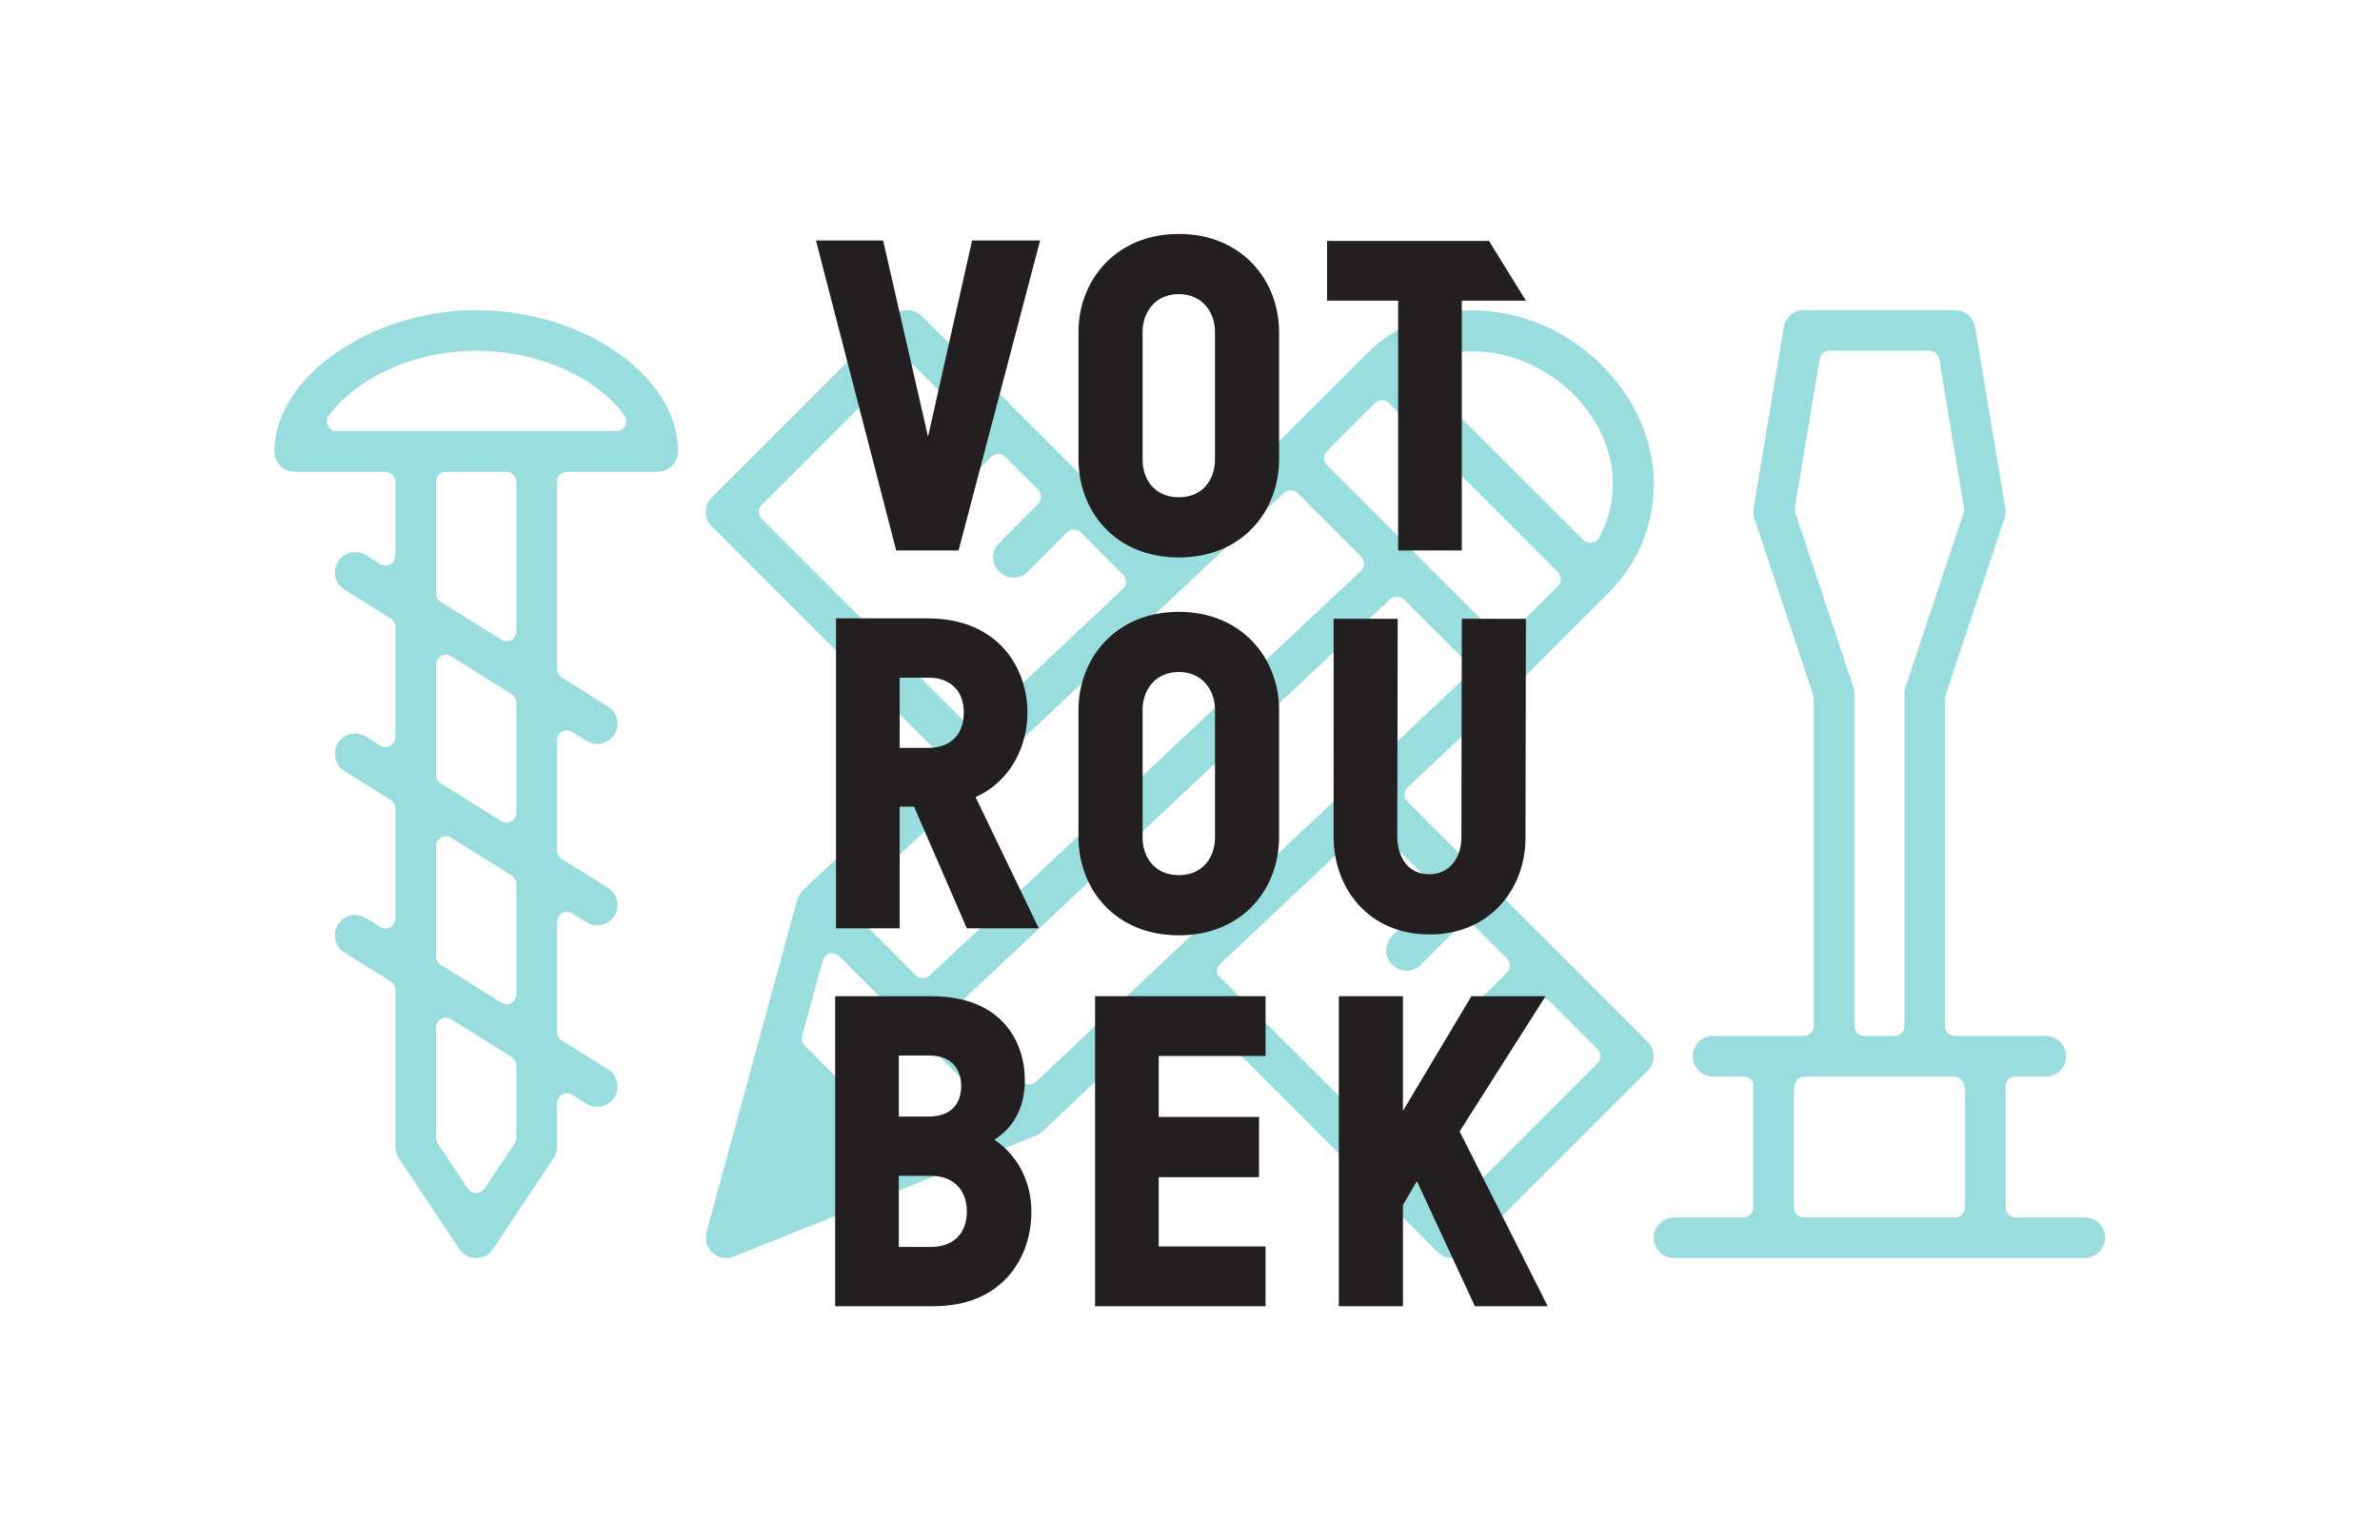 <?xml version="1.0" encoding="UTF-8" standalone="no"?>
<svg
   xmlns:dc="http://purl.org/dc/elements/1.1/"
   xmlns:cc="http://creativecommons.org/ns#"
   xmlns:rdf="http://www.w3.org/1999/02/22-rdf-syntax-ns#"
   xmlns:svg="http://www.w3.org/2000/svg"
   xmlns="http://www.w3.org/2000/svg"
   viewBox="0 0 321.253 207.88"
   height="207.88"
   width="321.253"
   xml:space="preserve"
   id="svg2"
   version="1.1"><defs
     id="defs6" /><g
     transform="matrix(1.333,0,0,-1.333,0,207.88)"
     id="g10"><g
       transform="scale(0.1)"
       id="g12"><path
         id="path14"
         style="fill:#99dddf;fill-opacity:1;fill-rule:nonzero;stroke:none"
         d="m 2131.59,305.93 c 0,11.351 -9.23,20.582 -20.57,20.582 h -70.07 c -5.55,0 -10.05,4.5 -10.05,10.047 v 89.351 27.039 8.75 c 0.42,1.563 1.1,3.039 2.22,4.242 1.91,2.039 4.56,3.188 7.35,3.188 h 31.11 c 11.34,0 20.58,9.23 20.58,20.582 0,11.34 -9.24,20.57 -20.58,20.57 h -91.88 c -5.55,0 -10.06,4.5 -10.06,10.051 v 331.945 c 0,1.078 0.17,2.149 0.52,3.18 l 59.67,179.043 c 1.07,3.21 1.35,6.62 0.79,9.88 l -30.63,183.78 c -1.66,9.97 -10.19,17.2 -20.29,17.2 h -153.14 c -10.11,0 -18.64,-7.23 -20.3,-17.21 l -30.63,-183.8 c -0.55,-3.23 -0.28,-6.64 0.79,-9.85 l 59.67,-179.043 c 0.35,-1.031 0.52,-2.102 0.52,-3.18 V 520.332 c 0,-5.551 -4.5,-10.051 -10.05,-10.051 h -91.89 c -11.35,0 -20.58,-9.23 -20.58,-20.57 0,-11.352 9.23,-20.582 20.58,-20.582 h 31.11 c 2.78,0 5.44,-1.149 7.34,-3.188 1.13,-1.203 1.8,-2.679 2.23,-4.242 v -8.75 -40.668 -75.722 c 0,-5.547 -4.5,-10.047 -10.05,-10.047 h -70.07 c -11.34,0 -20.58,-9.231 -20.58,-20.582 0,-11.34 9.24,-20.571 20.58,-20.571 h 415.79 c 11.34,0 20.57,9.231 20.57,20.571 z m -202.03,557.82 c -0.71,-2.125 -1.07,-4.32 -1.07,-6.504 V 520.332 c 0,-5.551 -4.5,-10.051 -10.05,-10.051 h -30.63 c -5.55,0 -10.06,4.5 -10.06,10.051 v 336.914 c 0,2.184 -0.35,4.379 -1.06,6.508 l -58.83,176.566 c -0.52,1.55 -0.65,3.21 -0.38,4.82 l 25.09,150.66 c 0.81,4.85 5,8.4 9.92,8.4 h 101.28 c 4.91,0 9.11,-3.55 9.91,-8.4 l 25.09,-150.66 c 0.27,-1.61 0.14,-3.27 -0.38,-4.82 z m 60.19,-527.191 c 0,-5.547 -4.5,-10.047 -10.05,-10.047 h -153.14 c -5.55,0 -10.06,4.5 -10.06,10.047 v 116.39 c 0,3.031 0.38,5.961 1.12,8.731 1.18,4.402 5.16,7.449 9.71,7.449 h 151.59 c 4.55,0 8.53,-3.047 9.71,-7.449 0.74,-2.77 1.12,-5.7 1.12,-8.731 z m -361.48,621.886 c 64.1,64.135 61.48,163.445 -6.09,230.985 -35.3,35.32 -82.73,55.58 -130.14,55.58 -41.37,0 -79.44,-15.3 -107.21,-43.07 l -91.95,-91.96 -111.33,-104.91 c -1.94,-1.82 -4.42,-2.73 -6.9,-2.73 -2.58,0 -5.15,0.98 -7.11,2.94 l -234.032,234.05 c -3.891,3.89 -9.051,6.03 -14.543,6.03 -5.492,0 -10.652,-2.14 -14.543,-6.03 L 720.688,1055.55 c -3.891,-3.89 -6.032,-9.05 -6.032,-14.54 0,-5.49 2.141,-10.66 6.032,-14.55 l 227.25,-227.28 c 1.921,-1.918 2.98,-4.547 2.945,-7.262 -0.043,-2.719 -1.184,-5.305 -3.164,-7.172 L 813.512,658.297 c -0.196,-0.227 -0.403,-0.438 -0.614,-0.637 l -0.027,-0.031 0.02,0.019 c -1.555,-1.511 -2.895,-3.429 -4.094,-5.886 -0.254,-0.516 -0.434,-1.028 -0.649,-1.574 -0.246,-0.641 -0.519,-1.258 -0.898,-1.946 l -91.871,-336.91 c -2.035,-7.453 0.383,-15.602 6.164,-20.762 3.75,-3.359 8.605,-5.211 13.684,-5.211 2.625,0 5.199,0.5 7.628,1.473 L 1049.1,409.34 c 1.82,0.73 3.64,1.922 5.84,3.851 0.48,0.411 0.95,0.75 1.39,1.02 l 136.32,128.449 c 1.88,1.762 4.35,2.731 6.89,2.731 0.45,0 0.91,-0.032 1.36,-0.09 0.5,-0.071 0.9,-0.371 1.39,-0.52 l 253.36,-253.39 c 3.88,-3.891 9.04,-6.032 14.54,-6.032 5.49,0 10.65,2.141 14.54,6.032 l 183.74,183.769 c 3.89,3.879 6.03,9.051 6.03,14.539 0,5.5 -2.14,10.66 -6.03,14.551 L 1425.2,747.555 c -1.92,1.914 -2.98,4.543 -2.94,7.258 0.04,2.714 1.18,5.304 3.16,7.167 l 109.8,103.458 c 0.19,0.246 0.41,0.484 0.64,0.707 0.33,0.339 0.72,0.687 1.15,1.011 z m -395.99,-383.55 c -0.22,3.019 0.92,5.98 3.13,8.062 l 145.41,137.012 c 1.94,1.824 4.42,2.73 6.89,2.73 2.58,0 5.15,-0.988 7.12,-2.941 l 54.47,-54.492 c 3.93,-3.926 3.93,-10.293 0,-14.215 l -39.59,-39.606 c -8.02,-8.023 -8.02,-21.066 0,-29.082 3.89,-3.89 9.05,-6.031 14.54,-6.031 5.49,0 10.66,2.141 14.55,6.02 l 39.59,39.601 c 1.97,1.969 4.54,2.945 7.11,2.945 2.57,0 5.15,-0.976 7.11,-2.945 l 33.25,-33.258 c 3.93,-3.925 3.93,-10.289 0,-14.218 l -39.59,-39.598 c -8.02,-8.02 -8.02,-21.07 0,-29.098 3.88,-3.883 9.05,-6.019 14.54,-6.019 5.49,0 10.66,2.136 14.54,6.019 l 39.6,39.598 c 1.96,1.973 4.54,2.953 7.11,2.953 2.57,0 5.14,-0.98 7.11,-2.953 l 48.57,-48.559 c 1.88,-1.89 2.95,-4.449 2.95,-7.121 0,-2.668 -1.07,-5.219 -2.95,-7.109 L 1477.3,342.129 c -1.97,-1.957 -4.54,-2.938 -7.11,-2.938 -2.58,0 -5.14,0.981 -7.11,2.938 l -229.96,230.016 c -0.34,0.894 -0.76,1.769 -0.84,2.75 z m -197.3,-110.875 -64.285,64.289 c -1.922,1.929 -2.984,4.55 -2.941,7.273 0.043,2.719 1.187,5.309 3.172,7.18 l 436.694,409.75 c 1.94,1.816 4.42,2.715 6.88,2.715 2.58,0 5.15,-0.985 7.11,-2.946 l 63.4,-63.402 c 1.93,-1.922 2.99,-4.543 2.95,-7.262 -0.04,-2.719 -1.19,-5.301 -3.16,-7.172 L 1048.98,463.809 c -1.94,-1.829 -4.41,-2.739 -6.89,-2.739 -2.58,0 -5.15,0.989 -7.11,2.95 z M 849.879,590.969 994.078,446.738 c 2.391,-2.386 3.426,-5.816 2.742,-9.129 -0.679,-3.308 -2.976,-6.058 -6.117,-7.32 L 919.32,401.73 c -1.226,-0.492 -2.492,-0.718 -3.73,-0.718 -0.66,0 -1.227,0.398 -1.867,0.527 l -98.871,98.883 c -2.559,2.547 -3.543,6.277 -2.594,9.75 l 20.808,76.332 c 0.946,3.461 3.661,6.152 7.118,7.074 0.859,0.231 1.726,0.336 2.582,0.336 2.632,0 5.199,-1.031 7.113,-2.945 z m 290.231,379.254 c -0.04,-2.711 -1.18,-5.301 -3.16,-7.164 L 992.313,826.77 c -1.938,-1.829 -4.415,-2.739 -6.891,-2.739 -2.578,0 -5.152,0.992 -7.113,2.953 L 771.422,1033.91 c -3.926,3.92 -3.926,10.29 0,14.21 l 140.437,140.46 c 1.887,1.89 4.442,2.95 7.106,2.95 2.672,0 5.226,-1.06 7.113,-2.95 l 48.563,-48.57 c 3.925,-3.93 3.925,-10.3 0,-14.22 l -39.594,-39.61 c -8.016,-8.02 -8.016,-21.07 0,-29.08 3.883,-3.89 9.051,-6.03 14.543,-6.03 5.488,0 10.656,2.14 14.547,6.02 l 39.593,39.61 c 1.89,1.89 4.45,2.95 7.11,2.95 2.67,0 5.23,-1.06 7.11,-2.95 l 33.26,-33.26 c 1.88,-1.89 2.95,-4.44 2.95,-7.11 0,-2.66 -1.07,-5.22 -2.95,-7.11 l -39.61,-39.61 c -8.01,-8.02 -8.01,-21.067 0,-29.087 3.89,-3.886 9.06,-6.027 14.55,-6.027 5.49,0 10.65,2.141 14.54,6.024 l 39.61,39.62 c 1.89,1.88 4.45,2.95 7.11,2.95 2.67,0 5.23,-1.07 7.11,-2.95 l 42.64,-42.656 c 1.93,-1.918 2.99,-4.539 2.95,-7.261 z m 173.87,89.707 64.28,-64.289 c 1.92,-1.922 2.99,-4.539 2.95,-7.27 -0.05,-2.723 -1.19,-5.305 -3.18,-7.176 L 941.336,571.441 c -1.938,-1.824 -4.41,-2.722 -6.883,-2.722 -2.578,0 -5.14,0.988 -7.105,2.945 l -63.395,63.414 c -1.93,1.918 -2.984,4.547 -2.945,7.262 0.035,2.715 1.18,5.305 3.156,7.168 l 435.816,410.632 c 1.94,1.83 4.41,2.74 6.89,2.74 2.58,0 5.15,-0.99 7.11,-2.95 z m 92.49,91.26 171.07,-171.085 c 1.89,-1.886 2.95,-4.445 2.95,-7.113 0,-2.668 -1.06,-5.226 -2.95,-7.109 l -48.57,-48.574 c -1.88,-1.887 -4.44,-2.946 -7.11,-2.946 -2.66,0 -5.22,1.059 -7.1,2.946 L 1343.69,1088.4 c -3.92,3.93 -3.92,10.29 0,14.22 l 48.57,48.57 c 1.96,1.96 4.54,2.95 7.11,2.95 2.57,0 5.14,-0.99 7.1,-2.95 z m 212.69,-136.37 c -1.52,-2.77 -4.26,-4.66 -7.39,-5.1 -0.47,-0.06 -0.94,-0.1 -1.41,-0.1 -2.64,0 -5.2,1.04 -7.11,2.95 l -163.73,163.76 c -2.29,2.29 -3.33,5.55 -2.81,8.75 0.53,3.2 2.57,5.94 5.49,7.38 15.05,7.4 31.67,11.16 49.4,11.16 36.46,0 74.4,-16.18 101.49,-43.28 41.62,-41.63 51.86,-98.75 26.07,-145.52 z m -932.613,87.45 c 0,76.23 -95.492,143.09 -204.348,143.09 -106.945,0 -204.344,-68.2 -204.344,-143.09 0,-11.34 9.235,-20.58 20.579,-20.58 h 91.882 c 5.551,0 10.051,-4.5 10.051,-10.05 v -74.913 c 0,-3.653 -1.98,-7.016 -5.179,-8.789 -1.516,-0.844 -3.192,-1.262 -4.872,-1.262 -1.851,0 -3.703,0.512 -5.324,1.527 l -14.398,8.992 c -3.293,2.067 -7.074,3.155 -10.914,3.155 -7.137,0 -13.649,-3.612 -17.434,-9.682 -2.914,-4.664 -3.84,-10.188 -2.605,-15.547 1.238,-5.351 4.476,-9.894 9.136,-12.801 l 46.871,-29.297 c 2.934,-1.839 4.719,-5.062 4.719,-8.527 V 812.957 c 0,-3.648 -1.98,-7.019 -5.179,-8.789 -1.516,-0.844 -3.192,-1.262 -4.872,-1.262 -1.851,0 -3.703,0.512 -5.324,1.528 l -14.398,8.992 c -3.289,2.058 -7.059,3.148 -10.895,3.148 -7.14,0 -13.668,-3.617 -17.453,-9.676 -2.914,-4.664 -3.84,-10.187 -2.605,-15.546 1.238,-5.348 4.476,-9.895 9.136,-12.801 l 46.871,-29.297 c 2.934,-1.844 4.719,-5.063 4.719,-8.527 V 629.191 c 0,-3.652 -1.98,-7.019 -5.179,-8.793 -1.516,-0.843 -3.192,-1.261 -4.872,-1.261 -1.851,0 -3.703,0.511 -5.324,1.527 l -14.398,8.992 c -3.293,2.071 -7.074,3.157 -10.914,3.157 -7.137,0 -13.649,-3.614 -17.434,-9.684 -2.914,-4.664 -3.84,-10.188 -2.605,-15.543 1.238,-5.352 4.476,-9.898 9.136,-12.805 l 46.871,-29.297 c 2.934,-1.839 4.719,-5.058 4.719,-8.523 V 397.82 c 0,-4.07 1.196,-8.019 3.457,-11.41 l 61.258,-91.89 c 3.82,-5.739 10.223,-9.161 17.117,-9.161 6.899,0 13.297,3.422 17.121,9.161 l 61.258,91.89 c 2.262,3.391 3.453,7.34 3.453,11.41 v 44.282 c 0,3.66 1.985,7.019 5.18,8.789 1.519,0.847 3.195,1.269 4.875,1.269 1.848,0 3.699,-0.512 5.324,-1.531 l 14.403,-9 c 3.269,-2.039 7.027,-3.129 10.871,-3.129 7.16,0 13.687,3.609 17.468,9.66 2.918,4.672 3.844,10.192 2.606,15.551 -1.235,5.348 -4.477,9.891 -9.133,12.801 l -46.871,29.297 c -2.934,1.839 -4.723,5.062 -4.723,8.523 v 111.543 c 0,3.648 1.985,7.016 5.18,8.789 1.519,0.844 3.195,1.262 4.875,1.262 1.848,0 3.699,-0.512 5.324,-1.528 l 14.403,-8.996 c 3.269,-2.047 7.027,-3.132 10.871,-3.132 7.16,0 13.687,3.609 17.468,9.664 2.918,4.664 3.844,10.183 2.606,15.546 -1.235,5.348 -4.477,9.895 -9.133,12.801 l -46.871,29.297 c -2.934,1.84 -4.723,5.063 -4.723,8.524 v 111.539 c 0,3.652 1.985,7.019 5.18,8.793 1.519,0.843 3.195,1.257 4.875,1.257 1.848,0 3.699,-0.507 5.324,-1.523 l 14.403,-8.996 c 3.269,-2.047 7.027,-3.137 10.871,-3.137 7.16,0 13.687,3.61 17.468,9.668 2.918,4.664 3.844,10.184 2.606,15.547 -1.235,5.348 -4.477,9.891 -9.133,12.797 l -46.871,29.301 c -2.934,1.84 -4.723,5.058 -4.723,8.527 v 189.765 c 0,5.55 4.504,10.05 10.055,10.05 h 91.883 c 11.344,0 20.578,9.24 20.578,20.58 z M 441.52,518.672 c 0,3.66 1.984,7.019 5.175,8.789 1.524,0.848 3.2,1.269 4.875,1.269 1.852,0 3.703,-0.511 5.328,-1.531 l 61.254,-38.289 c 2.942,-1.84 4.731,-5.058 4.731,-8.519 V 407.09 c 0,-1.981 -0.59,-3.918 -1.692,-5.57 l -30.628,-45.95 c -1.864,-2.789 -5,-4.468 -8.364,-4.468 -3.363,0 -6.496,1.679 -8.363,4.468 l -30.629,45.95 c -1.098,1.652 -1.687,3.589 -1.687,5.57 z m 0,183.769 c 0,3.661 1.984,7.02 5.175,8.793 1.524,0.844 3.2,1.262 4.875,1.262 1.852,0 3.703,-0.512 5.328,-1.527 l 61.254,-38.285 c 2.942,-1.84 4.731,-5.059 4.731,-8.528 V 552.621 c 0,-3.66 -1.985,-7.019 -5.18,-8.793 -1.523,-0.84 -3.195,-1.258 -4.875,-1.258 -1.851,0 -3.699,0.512 -5.324,1.52 l -61.258,38.293 c -2.937,1.836 -4.726,5.058 -4.726,8.523 z m 0,183.77 c 0,3.656 1.984,7.019 5.175,8.793 1.524,0.844 3.2,1.258 4.875,1.258 1.852,0 3.703,-0.508 5.328,-1.524 l 61.254,-38.289 c 2.942,-1.84 4.731,-5.058 4.731,-8.523 V 736.391 c 0,-3.657 -1.985,-7.02 -5.18,-8.793 -1.523,-0.844 -3.195,-1.262 -4.875,-1.262 -1.851,0 -3.699,0.512 -5.324,1.527 l -61.258,38.285 c -2.937,1.84 -4.726,5.063 -4.726,8.528 z m 0,185.429 c 0,5.55 4.5,10.05 10.05,10.05 h 61.258 c 5.551,0 10.055,-4.5 10.055,-10.05 V 920.156 c 0,-3.656 -1.985,-7.019 -5.18,-8.789 -1.523,-0.844 -3.195,-1.262 -4.875,-1.262 -1.851,0 -3.699,0.512 -5.324,1.528 l -61.258,38.285 c -2.937,1.84 -4.726,5.059 -4.726,8.523 z m 191.457,56.62 c -1.735,-3.33 -5.168,-5.42 -8.926,-5.42 H 341.086 c -3.785,0 -7.25,2.13 -8.965,5.51 -1.711,3.37 -1.387,7.42 0.844,10.47 23.777,32.55 79.144,65.38 149.234,65.38 71.821,0 127.125,-32.9 150.074,-65.52 2.161,-3.07 2.43,-7.09 0.704,-10.42" /><path
         id="path16"
         style="fill:#231f20;fill-opacity:1;fill-rule:nonzero;stroke:none"
         d="m 1478.03,413.59 86.99,136.89 h -75.07 L 1420.62,434.352 V 550.48 h -64.91 V 236.52 h 64.91 v 102.449 l 14.13,24.281 58.74,-126.73 h 73.74 z m 66.68,298.383 0.44,220.789 h -64.91 L 1479.8,711.531 C 1480.24,692.543 1468.76,674 1447.56,674 c -22.96,0 -32.23,18.543 -32.67,37.531 l 0.44,221.231 h -64.91 V 711.973 c 0,-52.106 35.32,-98.914 97.14,-98.914 61.82,0 97.59,46.808 97.15,98.914 z m -64.47,543.007 h 64.91 l -37.4,60.5 h -163.96 v -60.5 h 71.98 v -253.02 h 64.47 z M 1295.21,711.973 v 128.496 c 0,52.551 -37.97,99.355 -101.56,99.355 -63.59,0 -101.57,-46.804 -101.57,-99.355 V 711.973 c 0,-53.43 37.54,-99.797 101.57,-99.797 64.03,0 101.56,46.367 101.56,99.797 z m -64.91,-0.883 c 0,-19.434 -11.93,-37.977 -36.65,-37.977 -24.73,0 -36.66,18.543 -36.66,37.977 v 129.824 c 0,18.988 12.37,37.977 36.66,37.977 24.29,0 36.65,-18.989 36.65,-37.977 z m 64.91,383.6 v 128.5 c 0,52.55 -37.97,99.36 -101.56,99.36 -63.59,0 -101.57,-46.81 -101.57,-99.36 v -128.5 c 0,-53.43 37.54,-99.795 101.57,-99.795 64.03,0 101.56,46.365 101.56,99.795 z m -64.91,-0.88 c 0,-19.43 -11.93,-37.98 -36.65,-37.98 -24.73,0 -36.66,18.55 -36.66,37.98 v 129.82 c 0,18.99 12.37,37.98 36.66,37.98 24.29,0 36.65,-18.99 36.65,-37.98 z m -259.655,-91.85 82.575,313.96 h -68.884 l -44.598,-198.71 -45.492,198.71 h -68 L 907.5,1001.96 Z M 943.266,550.48 h -97.59 V 236.52 h 99.797 c 67.567,0 98.917,46.812 98.917,95.82 0,27.82 -11.93,55.64 -37.54,72.859 22.08,13.692 30.92,36.211 30.92,60.063 0,39.738 -23.85,85.218 -94.504,85.218 z M 910.145,368.551 h 32.683 c 22.07,0 36.203,-13.692 36.203,-36.211 0,-22.52 -14.133,-35.77 -36.203,-35.77 h -32.683 z m 30.914,121.879 c 20.312,0 32.238,-11.481 32.238,-30.91 0,-19.43 -11.926,-30.911 -32.684,-30.911 H 910.145 V 490.43 Z M 1051.9,619.238 987.863,752.152 c 37.097,16.786 52.547,53.434 52.547,85.668 0,44.16 -28.7,95.383 -101.117,95.383 H 846.559 V 619.238 h 64.472 v 123.203 h 14.574 L 979.031,619.238 Z M 975.941,837.82 c 0,-22.515 -13.687,-35.765 -35.765,-35.765 h -29.145 v 71.093 h 29.145 c 22.078,0 35.765,-13.246 35.765,-35.328 z M 1281.52,550.48 H 1108.87 V 236.52 h 172.65 v 60.5 h -108.19 v 70.21 h 101.57 v 60.942 h -101.57 v 61.816 h 108.19 v 60.492" /></g></g></svg>